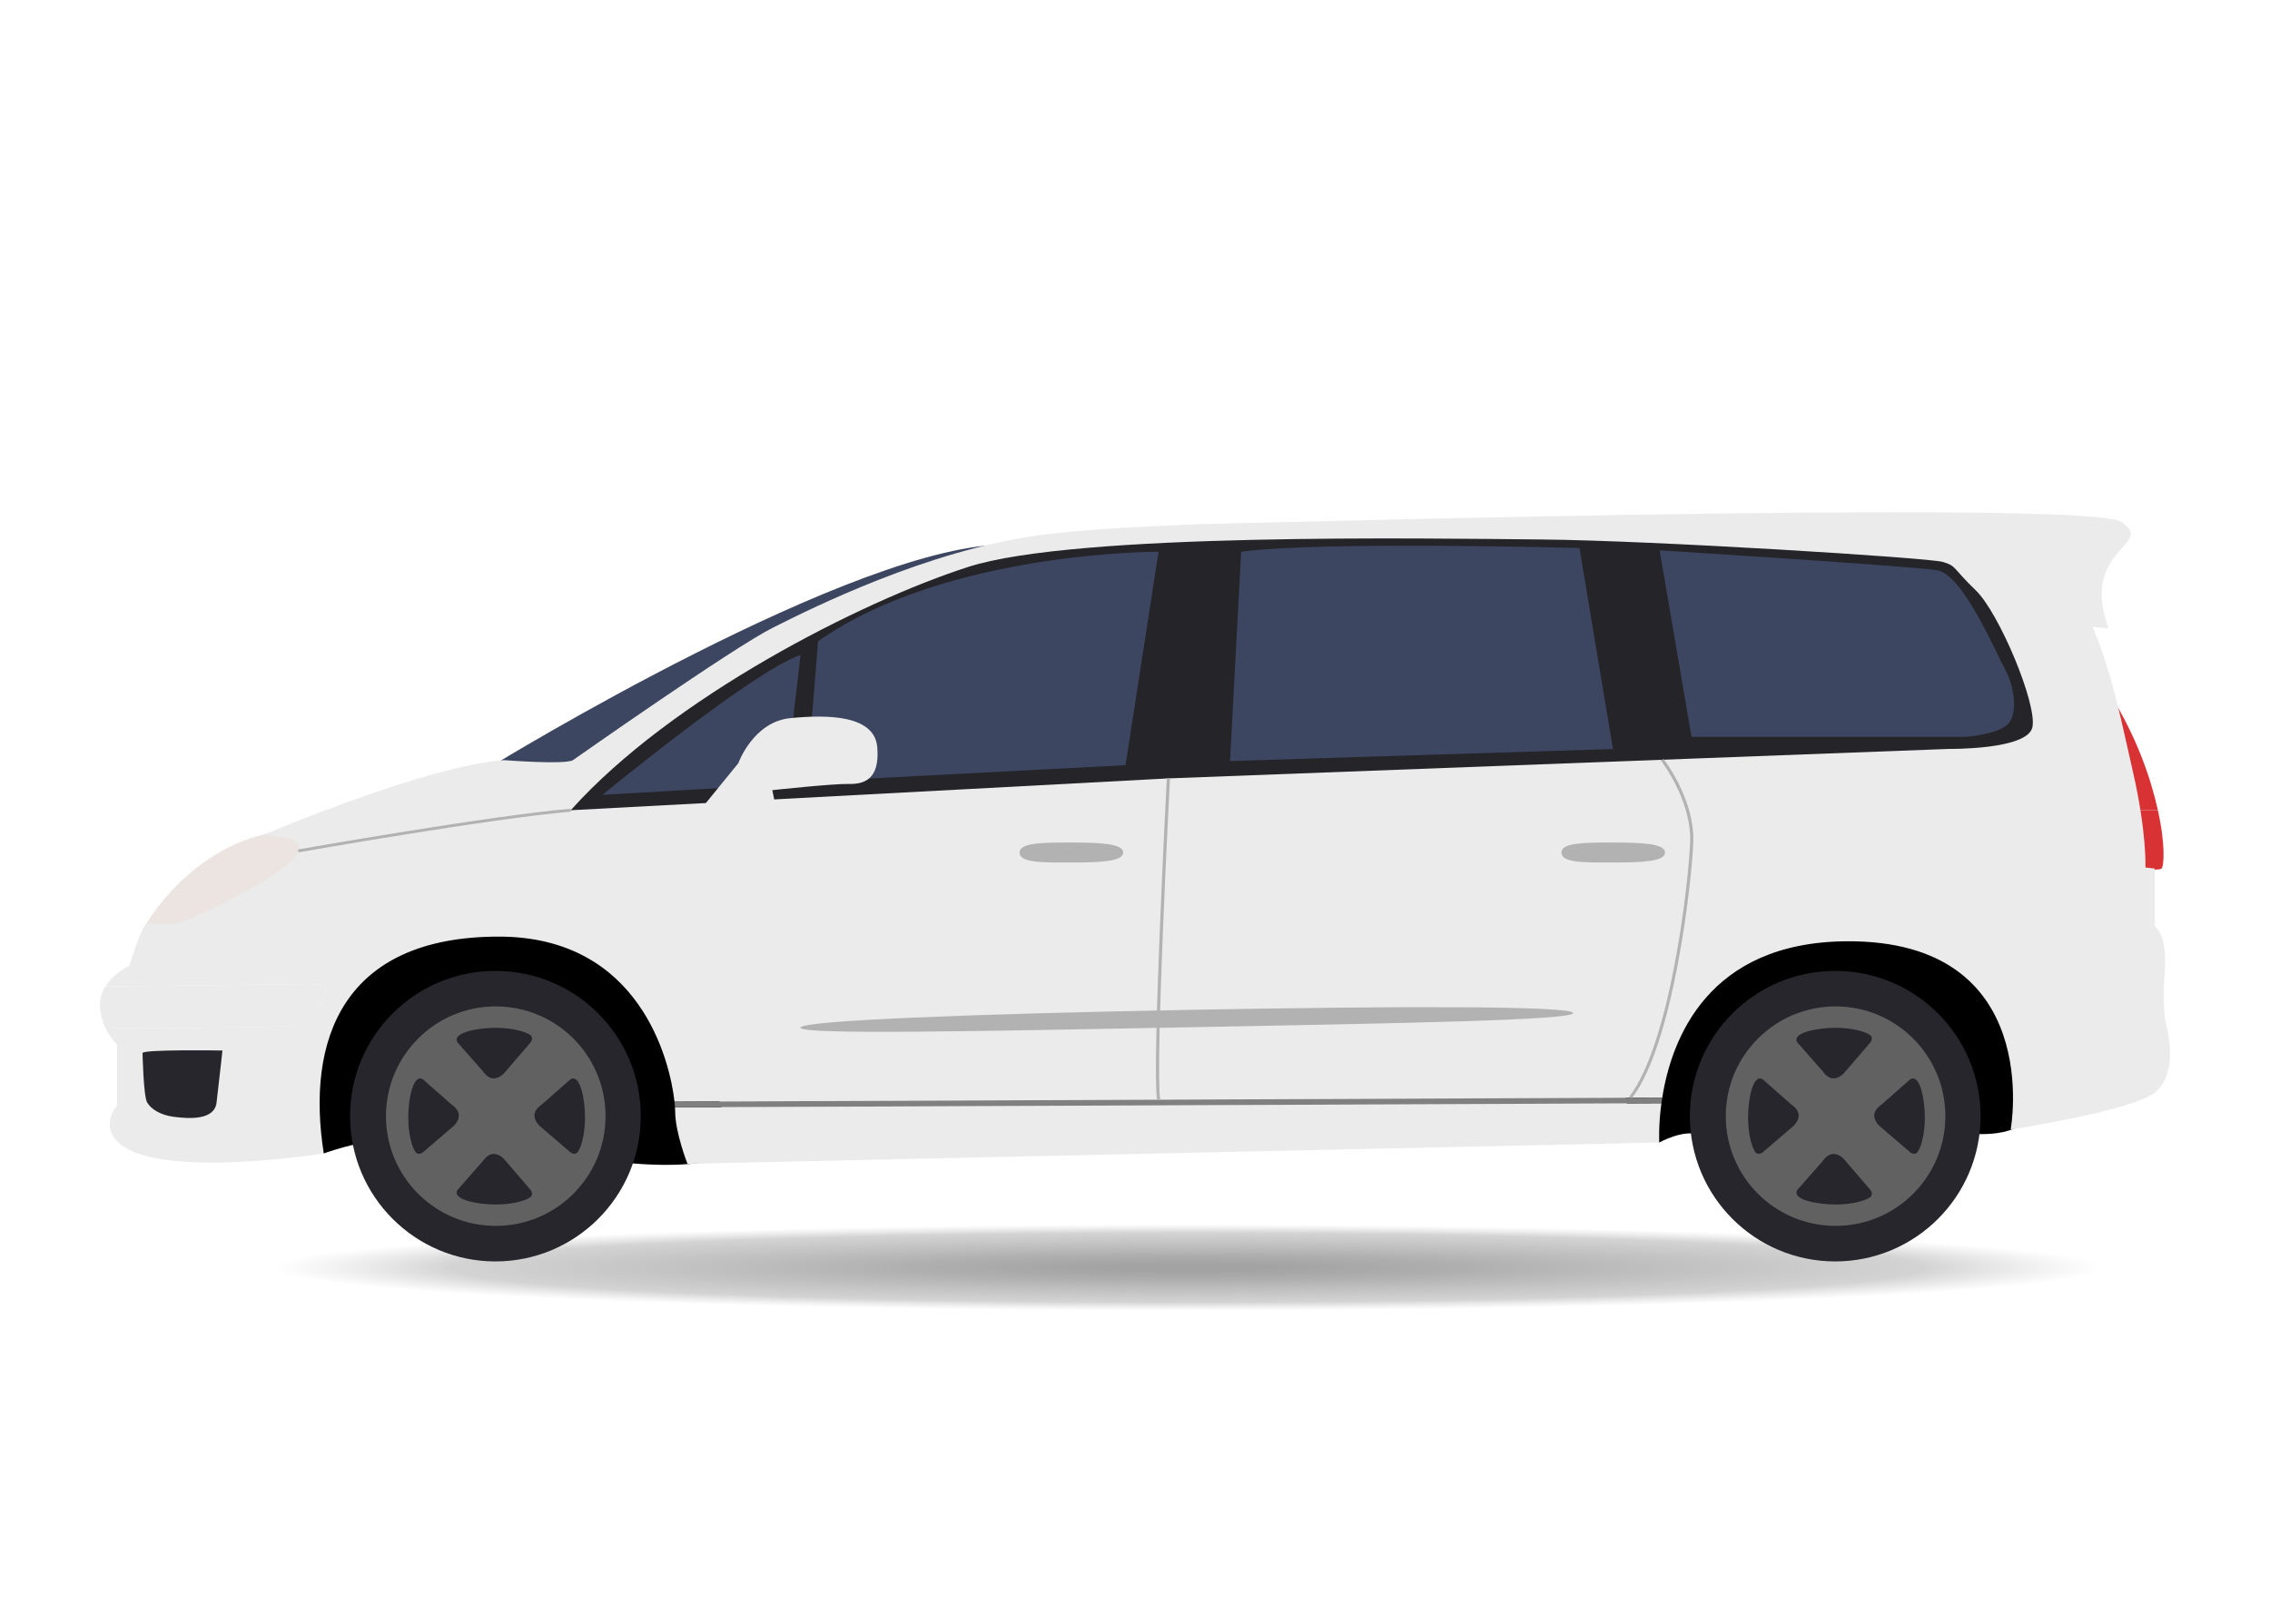 <svg width="102" height="73" viewBox="0 0 102 73" fill="none" xmlns="http://www.w3.org/2000/svg">
<path d="M53.372 58.909C76.105 58.909 94.533 58.041 94.533 56.97C94.533 55.899 76.105 55.031 53.372 55.031C30.639 55.031 12.21 55.899 12.21 56.97C12.21 58.041 30.639 58.909 53.372 58.909Z" fill="url(#paint0_radial_295_15274)"/>
<path d="M52.948 23.599C52.948 23.599 93.669 22.41 95.301 23.449C96.933 24.488 93.396 24.646 94.75 28.25L52.948 23.599Z" fill="#EBEBEB"/>
<path d="M73.304 50.66L74.558 51.349C74.558 51.349 75.662 50.746 76.312 51.004C76.961 51.263 88.513 50.946 88.513 50.946C88.513 50.946 90.905 51.242 91.316 49.887C91.726 48.532 92.782 39.097 81.61 40.977C70.436 42.858 73.064 48.724 73.304 50.66Z" fill="black"/>
<path d="M12.297 50.247L14.548 51.841C14.548 51.841 16.194 51.263 16.604 51.39C17.014 51.517 28.668 52.307 28.668 52.307C28.668 52.307 31.778 52.577 32.667 51.841C33.556 51.104 28.839 38.849 22.106 40.056C15.374 41.263 12.297 50.247 12.297 50.247Z" fill="black"/>
<path d="M7.082 42.797L6.599 41.475C6.599 41.475 9.296 36.834 14.252 37.355C19.207 37.877 7.082 42.797 7.082 42.797Z" fill="#EBE4E1"/>
<path d="M88.777 24.948L94.376 36.415H96.961C96.334 33.574 94.443 28.928 88.777 24.948Z" fill="#D83235"/>
<path d="M94.376 36.416L95.607 38.937L96.625 39.09C96.625 39.09 97.058 39.098 97.126 39.037C97.23 38.945 97.318 38.028 96.962 36.416H94.376V36.416Z" fill="#D83235"/>
<path d="M21.622 35.249L22.12 34.415C22.12 34.415 38.629 24.295 45.338 24.48C52.049 24.666 23.416 38.427 21.622 35.249Z" fill="#3C4660"/>
<path d="M97.316 45.976C97.316 45.976 97.16 45.331 97.257 43.779C94.934 43.779 91.19 43.779 90.454 43.779C89.372 43.779 88.058 42.989 88.058 42.283C88.058 41.576 88.467 41.684 88.467 41.684H96.819V39.036L96.403 38.99C96.403 38.99 96.466 37.401 95.837 34.667C95.208 31.933 94.575 28.49 93.016 26.363C91.456 24.237 88.317 24.433 84.217 23.872C80.117 23.311 62.441 23.449 62.441 23.449C62.441 23.449 51.693 23.382 46.688 24.059C41.682 24.737 36.526 27.306 34.715 28.218C32.904 29.13 25.745 34.165 25.745 34.165C25.378 34.379 22.659 34.165 22.659 34.165C19.206 34.389 11.842 37.521 11.842 37.521C12.06 37.5 13.148 37.724 13.148 37.724C14.02 38.225 12.619 39.077 12.126 39.428C11.632 39.78 9.106 41.133 8.245 41.4C7.385 41.666 6.598 41.474 6.598 41.474C6.289 41.816 5.806 43.413 5.806 43.413C5.806 43.413 5.114 43.725 4.735 44.337L13.892 44.227C13.892 44.227 14.747 44.178 14.66 44.551C14.572 44.923 13.962 46.041 12.811 46.122C11.835 46.191 6.378 46.213 4.744 46.218C4.968 46.676 5.26 46.955 5.26 46.955V49.716C4.857 50.131 4.938 50.679 4.938 50.679C5.413 53.321 14.548 51.84 14.548 51.84C13.749 46.77 15.371 42.096 22.414 42.096C28.778 42.096 30.111 47.722 30.308 49.515L74.692 49.33C75.113 46.681 76.751 42.355 82.959 42.306C91.913 42.236 90.348 50.764 90.348 50.764C90.348 50.764 94.969 50.063 96.529 49.293C98.089 48.523 97.316 45.976 97.316 45.976Z" fill="#EBEBEB"/>
<path d="M14.66 44.553C14.748 44.18 13.893 44.229 13.893 44.229L4.735 44.338C4.604 44.549 4.511 44.795 4.496 45.076C4.474 45.519 4.593 45.911 4.744 46.22C6.377 46.215 11.834 46.193 12.811 46.124C13.962 46.043 14.573 44.925 14.66 44.553Z" fill="#EBEBEB"/>
<path d="M30.338 49.948C30.338 50.906 30.891 52.307 30.891 52.307L74.557 51.349C74.557 51.349 74.513 50.624 74.654 49.585L30.33 49.77C30.336 49.84 30.338 49.902 30.338 49.948Z" fill="#EBEBEB"/>
<path d="M30.33 49.77L74.654 49.585C74.665 49.503 74.678 49.418 74.692 49.331L30.308 49.515C30.318 49.613 30.325 49.697 30.33 49.77Z" fill="#808080"/>
<path d="M50.467 38.317C50.467 38.723 49.425 38.766 48.141 38.766C46.857 38.766 45.815 38.79 45.815 38.317C45.815 37.868 46.857 37.868 48.141 37.868C49.425 37.868 50.467 37.912 50.467 38.317Z" fill="#B2B2B2"/>
<path d="M74.815 38.317C74.815 38.723 73.774 38.766 72.489 38.766C71.205 38.766 70.163 38.79 70.163 38.317C70.163 37.868 71.205 37.868 72.489 37.868C73.774 37.868 74.815 37.912 74.815 38.317Z" fill="#B2B2B2"/>
<path d="M87.881 42.244C87.881 42.95 89.372 43.872 90.454 43.872C91.189 43.872 94.934 43.872 97.257 43.872C97.261 43.685 97.266 43.734 97.271 43.662C97.397 41.956 96.817 41.629 96.817 41.629H88.467C88.467 41.629 87.881 41.538 87.881 42.244Z" fill="#EBEBEB"/>
<path d="M25.646 36.416L52.5 34.985L87.581 33.66C87.581 33.66 91.073 33.706 91.32 32.7C91.566 31.695 89.828 27.537 88.778 26.532C87.729 25.527 87.925 25.435 87.286 25.253C86.647 25.07 74.348 24.293 69.233 24.247C64.116 24.202 48.325 23.927 43.504 25.481C38.682 27.034 30.172 31.359 25.646 36.416Z" fill="#252428"/>
<path d="M27.069 35.725C27.069 35.725 33.849 30.144 35.974 29.436L35.292 35.249L27.069 35.725Z" fill="#3C4660"/>
<path d="M36.757 28.821L36.255 35.136L50.575 34.391L52.059 24.797C52.059 24.797 42.532 24.761 36.757 28.821Z" fill="#3C4660"/>
<path d="M55.77 24.798L55.269 34.206L72.477 33.665L70.972 24.63C70.972 24.63 59.3 24.313 55.77 24.798Z" fill="#3C4660"/>
<path d="M74.573 24.736L76.006 33.119H88.323C88.323 33.119 89.824 33.007 90.246 32.523C90.667 32.039 90.526 30.858 90.085 30.058C89.644 29.257 88.2 25.814 87.037 25.628C85.874 25.441 74.573 24.736 74.573 24.736Z" fill="#3C4660"/>
<path d="M52.571 34.99C52.559 35.235 51.901 47.897 52.131 49.416L51.991 49.434C51.759 47.895 52.404 35.508 52.431 34.981L52.432 34.975" fill="#B2B2B2"/>
<path d="M74.76 34.122C74.888 34.292 76.153 36.018 76.086 37.848C76.018 39.69 75.189 46.961 73.319 49.37L73.205 49.294C75.056 46.908 75.878 39.677 75.945 37.844C76.014 35.971 74.648 34.204 74.635 34.186L74.625 34.173L74.622 34.157" fill="#B2B2B2"/>
<path d="M13.414 38.309L13.388 38.18C13.474 38.165 22.104 36.647 25.64 36.35L25.653 36.481C22.123 36.777 13.5 38.293 13.414 38.309Z" fill="#B2B2B2"/>
<path d="M30.94 37.049L33.174 34.304C33.174 34.304 33.842 32.44 35.514 32.277C37.185 32.114 39.296 32.13 39.419 33.584C39.542 35.039 38.821 35.251 38.134 35.235C37.448 35.218 34.703 35.513 34.703 35.513L34.932 36.657C34.934 36.657 31.134 37.67 30.94 37.049Z" fill="#EBEBEB"/>
<path d="M88.995 50.166C88.995 53.772 86.071 56.695 82.464 56.695C78.858 56.695 75.933 53.773 75.933 50.166C75.933 46.559 78.857 43.637 82.464 43.637C86.071 43.637 88.995 46.559 88.995 50.166Z" fill="#27262C"/>
<path d="M77.546 50.166C77.546 52.89 79.755 55.098 82.48 55.098C85.204 55.098 87.412 52.89 87.412 50.166C87.412 47.442 85.204 45.233 82.48 45.233C79.755 45.233 77.546 47.442 77.546 50.166Z" fill="#616161"/>
<path d="M80.767 46.859L81.909 48.156C81.909 48.156 82.106 48.468 82.376 48.468C82.646 48.468 82.843 48.249 82.843 48.249L84.037 46.859C84.037 46.859 84.203 46.662 84.037 46.527C83.872 46.392 83.288 46.195 82.48 46.195C81.67 46.195 80.476 46.413 80.767 46.859Z" fill="#27262C"/>
<path d="M80.767 53.473L81.909 52.175C81.909 52.175 82.106 51.864 82.376 51.864C82.645 51.864 82.843 52.082 82.843 52.082L84.037 53.473C84.037 53.473 84.203 53.669 84.037 53.804C83.871 53.94 83.288 54.137 82.48 54.137C81.67 54.137 80.476 53.919 80.767 53.473Z" fill="#27262C"/>
<path d="M85.826 48.517L84.528 49.659C84.528 49.659 84.217 49.855 84.217 50.125C84.217 50.395 84.436 50.592 84.436 50.592L85.826 51.786C85.826 51.786 86.024 51.952 86.158 51.786C86.294 51.619 86.491 51.037 86.491 50.228C86.491 49.42 86.273 48.225 85.826 48.517Z" fill="#27262C"/>
<path d="M79.212 48.517L80.51 49.659C80.51 49.659 80.821 49.855 80.821 50.125C80.821 50.395 80.603 50.592 80.603 50.592L79.212 51.786C79.212 51.786 79.015 51.952 78.879 51.786C78.745 51.619 78.547 51.037 78.547 50.228C78.547 49.42 78.765 48.225 79.212 48.517Z" fill="#27262C"/>
<path d="M28.792 50.166C28.792 53.772 25.868 56.695 22.261 56.695C18.655 56.695 15.73 53.773 15.73 50.166C15.73 46.559 18.654 43.637 22.261 43.637C25.868 43.637 28.792 46.559 28.792 50.166Z" fill="#27262C"/>
<path d="M17.343 50.166C17.343 52.89 19.552 55.098 22.277 55.098C25.002 55.098 27.21 52.89 27.21 50.166C27.21 47.442 25.001 45.233 22.277 45.233C19.552 45.233 17.343 47.442 17.343 50.166Z" fill="#616161"/>
<path d="M20.564 46.859L21.706 48.156C21.706 48.156 21.903 48.468 22.173 48.468C22.444 48.468 22.64 48.249 22.64 48.249L23.834 46.859C23.834 46.859 24.001 46.662 23.834 46.527C23.669 46.392 23.086 46.195 22.277 46.195C21.467 46.195 20.273 46.413 20.564 46.859Z" fill="#27262C"/>
<path d="M20.564 53.473L21.706 52.175C21.706 52.175 21.904 51.864 22.173 51.864C22.443 51.864 22.64 52.082 22.64 52.082L23.834 53.473C23.834 53.473 24.001 53.669 23.834 53.804C23.668 53.94 23.086 54.137 22.277 54.137C21.467 54.137 20.273 53.919 20.564 53.473Z" fill="#27262C"/>
<path d="M25.624 48.517L24.326 49.659C24.326 49.659 24.015 49.855 24.015 50.125C24.015 50.395 24.233 50.592 24.233 50.592L25.624 51.786C25.624 51.786 25.821 51.952 25.956 51.786C26.091 51.619 26.288 51.037 26.288 50.228C26.288 49.42 26.07 48.225 25.624 48.517Z" fill="#27262C"/>
<path d="M19.009 48.517L20.307 49.659C20.307 49.659 20.618 49.855 20.618 50.125C20.618 50.395 20.4 50.592 20.4 50.592L19.009 51.786C19.009 51.786 18.812 51.952 18.677 51.786C18.542 51.619 18.345 51.037 18.345 50.228C18.344 49.42 18.562 48.225 19.009 48.517Z" fill="#27262C"/>
<path d="M6.405 47.334C6.405 47.334 6.445 49.265 6.611 49.55C6.778 49.834 7.189 50.118 7.817 50.197C8.445 50.276 9.632 50.374 9.73 49.56C9.828 48.746 9.995 47.216 9.995 47.216C9.995 47.216 6.356 47.157 6.405 47.334Z" fill="#27262C"/>
<path d="M70.689 45.531C70.695 45.854 62.923 45.992 53.334 46.173C43.746 46.354 35.973 46.512 35.968 46.189C35.962 45.866 43.761 45.571 53.349 45.39C62.937 45.208 70.683 45.208 70.689 45.531Z" fill="#B2B2B2"/>
<defs>
<radialGradient id="paint0_radial_295_15274" cx="0" cy="0" r="1" gradientUnits="userSpaceOnUse" gradientTransform="translate(53.372 56.97) rotate(90) scale(1.939 41.162)">
<stop offset="0.09" stop-color="#A3A3A3"/>
<stop offset="0.299" stop-color="#AFAFAF"/>
<stop offset="0.804" stop-color="#B9B9B9" stop-opacity="0.622"/>
<stop offset="1" stop-color="#C9C9C9" stop-opacity="0"/>
</radialGradient>
</defs>
</svg>
